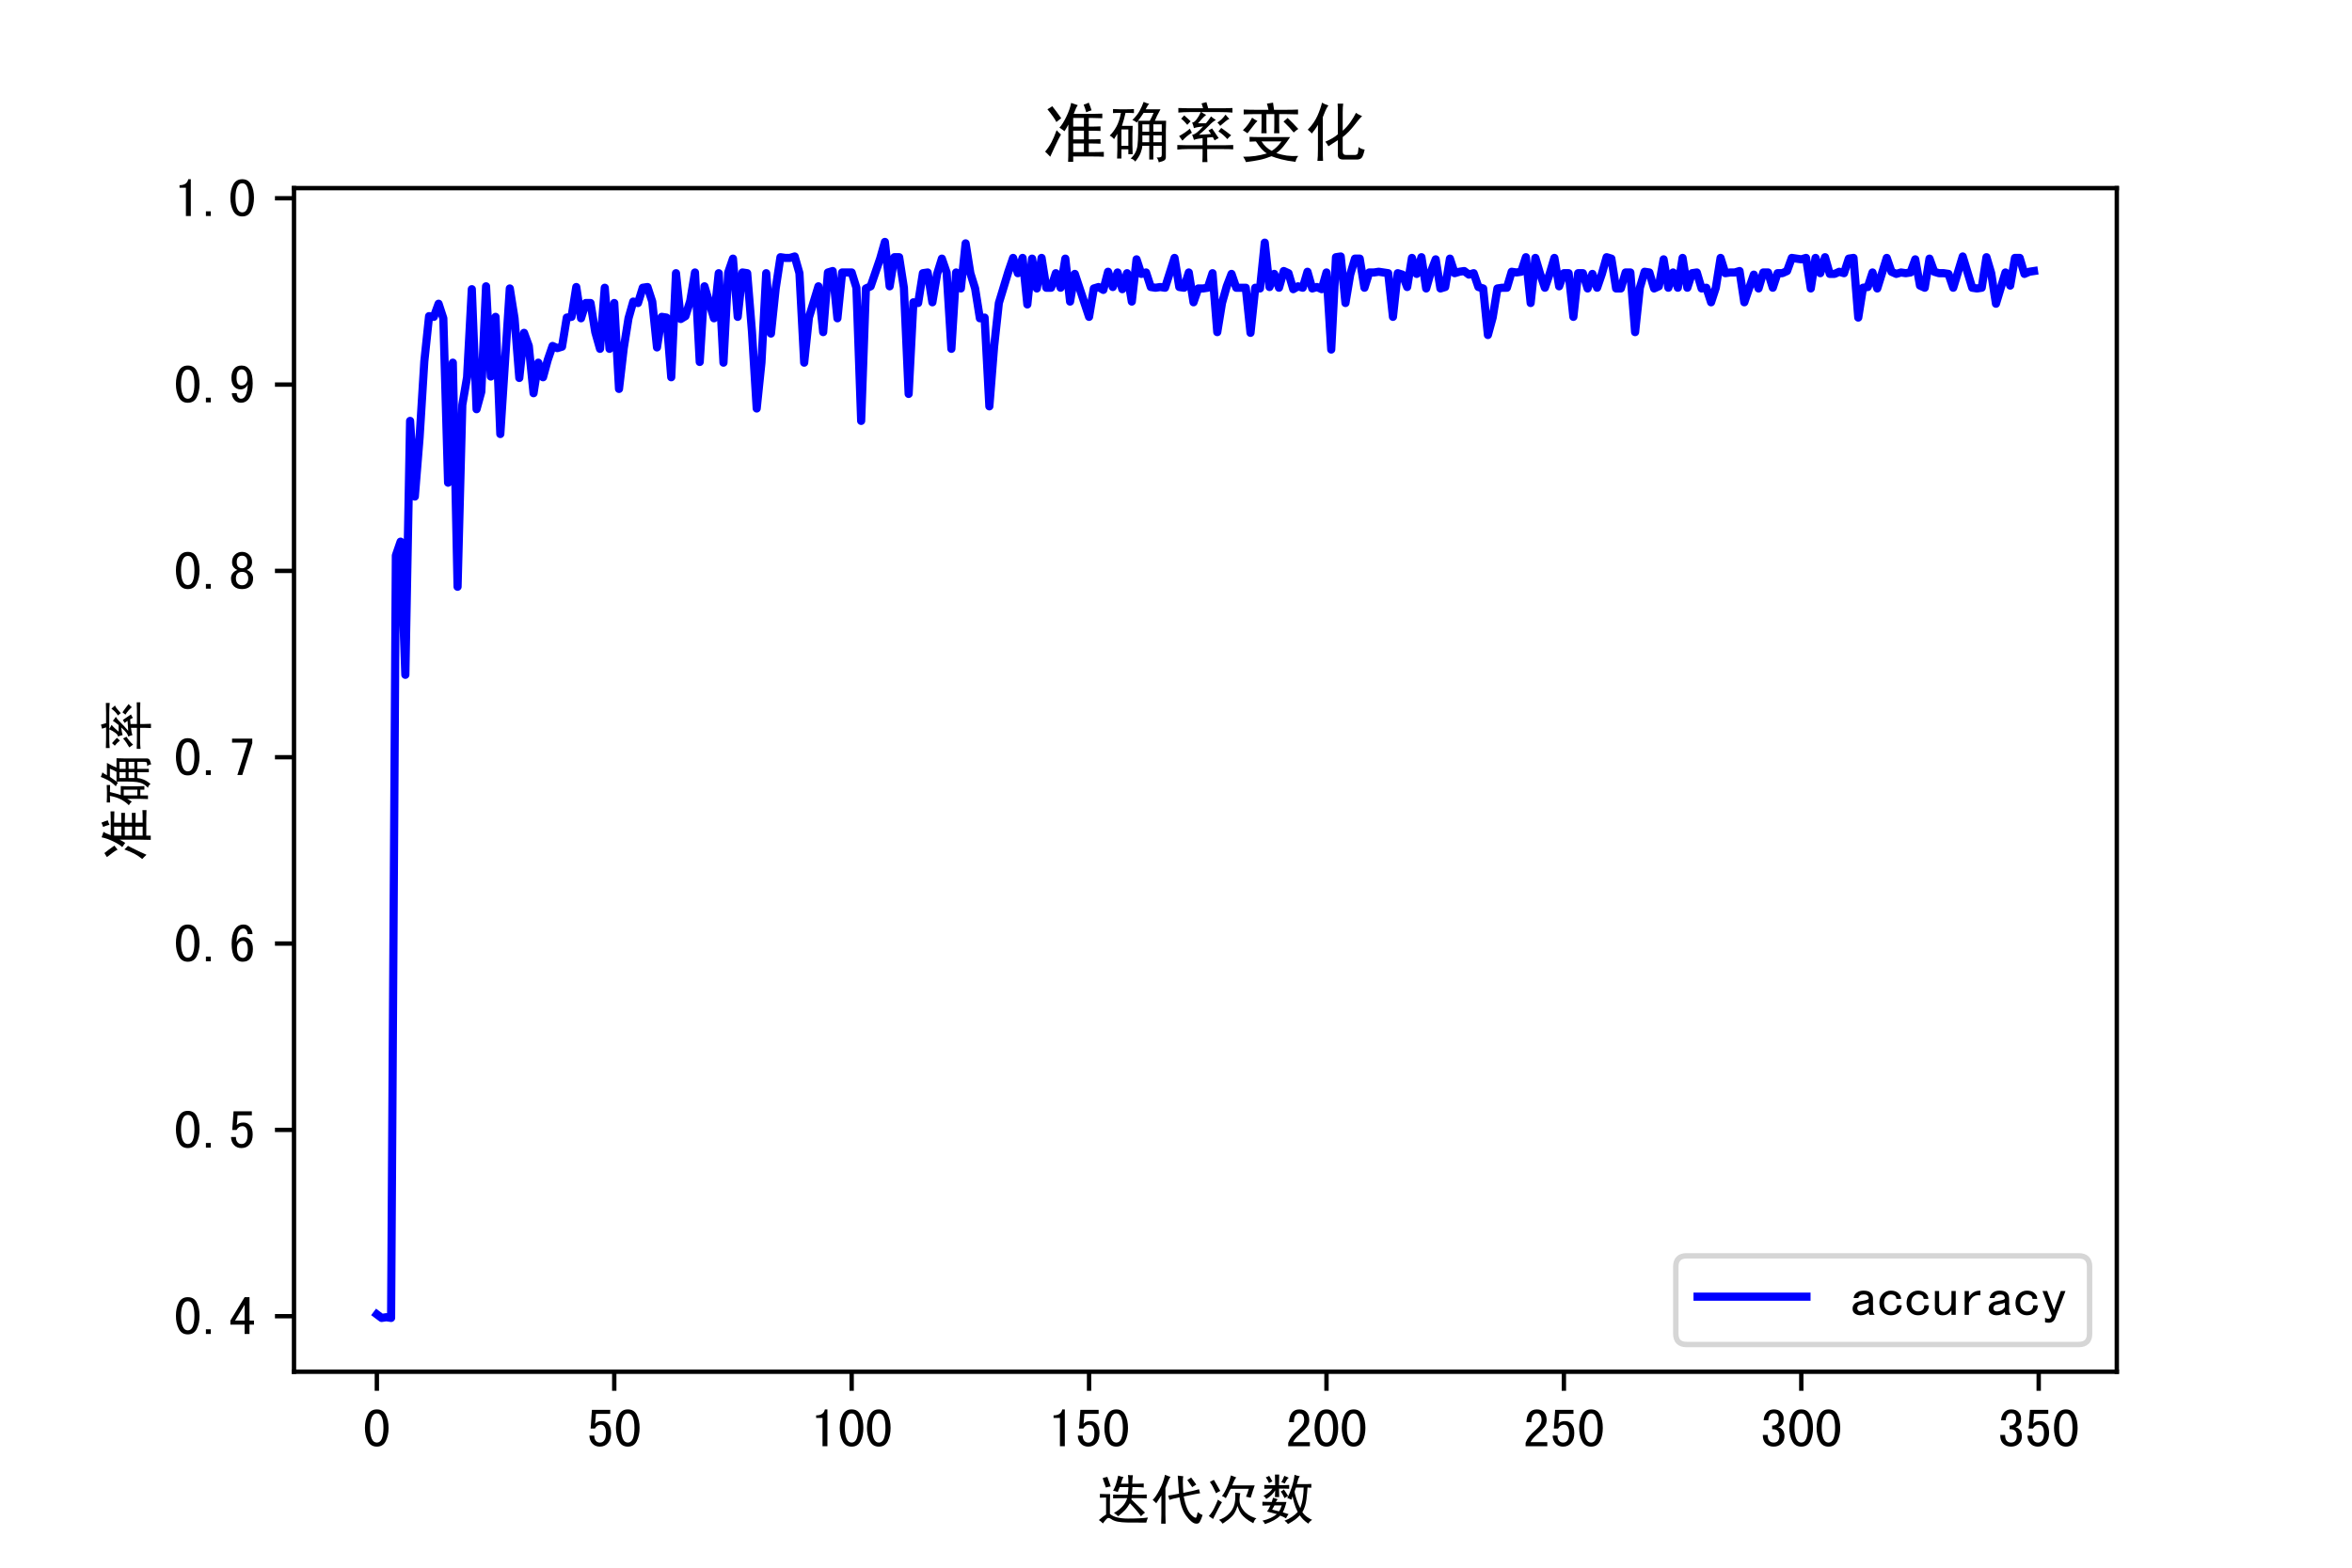 <?xml version="1.0" encoding="utf-8" standalone="no"?>
<!DOCTYPE svg PUBLIC "-//W3C//DTD SVG 1.1//EN"
  "http://www.w3.org/Graphics/SVG/1.1/DTD/svg11.dtd">
<!-- Created with matplotlib (http://matplotlib.org/) -->
<svg height="288pt" version="1.1" viewBox="0 0 432 288" width="432pt" xmlns="http://www.w3.org/2000/svg" xmlns:xlink="http://www.w3.org/1999/xlink">
 <defs>
  <style type="text/css">
*{stroke-linecap:butt;stroke-linejoin:round;}
  </style>
 </defs>
 <g id="figure_1">
  <g id="patch_1">
   <path d="M 0 288 
L 432 288 
L 432 0 
L 0 0 
z
" style="fill:#ffffff;"/>
  </g>
  <g id="axes_1">
   <g id="patch_2">
    <path d="M 54 252 
L 388.8 252 
L 388.8 34.56 
L 54 34.56 
z
" style="fill:#ffffff;"/>
   </g>
   <g id="matplotlib.axis_1">
    <g id="xtick_1">
     <g id="line2d_1">
      <defs>
       <path d="M 0 0 
L 0 3.5 
" id="m12211e50d1" style="stroke:#000000;stroke-width:0.8;"/>
      </defs>
      <g>
       <use style="stroke:#000000;stroke-width:0.8;" x="69.218" xlink:href="#m12211e50d1" y="252"/>
      </g>
     </g>
     <g id="text_1">
      <!-- 0 -->
      <defs>
       <path d="M 46.484 35.156 
Q 46.484 21.094 41.406 10.938 
Q 36.328 0.781 25 0.781 
Q 13.672 0.781 8.391 10.938 
Q 3.125 21.094 3.125 35.156 
Q 3.125 49.219 8.391 59.172 
Q 13.672 69.141 25 69.141 
Q 36.328 69.141 41.406 59.172 
Q 46.484 49.219 46.484 35.156 
z
M 37.109 35.156 
Q 37.109 47.656 34.172 54.688 
Q 31.25 61.719 25 61.719 
Q 18.75 61.719 15.625 54.688 
Q 12.5 47.656 12.5 35.156 
Q 12.5 22.656 15.625 15.422 
Q 18.75 8.203 25 8.203 
Q 31.25 8.203 34.172 15.422 
Q 37.109 22.656 37.109 35.156 
z
" id="SimHei-30"/>
      </defs>
      <g transform="translate(66.718 265.836)scale(0.1 -0.1)">
       <use xlink:href="#SimHei-30"/>
      </g>
     </g>
    </g>
    <g id="xtick_2">
     <g id="line2d_2">
      <g>
       <use style="stroke:#000000;stroke-width:0.8;" x="112.823" xlink:href="#m12211e50d1" y="252"/>
      </g>
     </g>
     <g id="text_2">
      <!-- 50 -->
      <defs>
       <path d="M 44.141 25.781 
Q 44.141 14.062 38.469 7.422 
Q 32.812 0.781 23.438 0.781 
Q 15.234 0.781 9.953 6.25 
Q 4.688 11.719 4.297 21.094 
L 13.281 21.094 
Q 13.281 15.234 16.016 11.719 
Q 18.75 8.203 23.828 8.203 
Q 28.906 8.203 31.828 12.5 
Q 34.766 16.797 34.766 25.781 
Q 34.766 33.594 32.219 37.297 
Q 29.688 41.016 25.391 41.016 
Q 21.875 41.016 19.328 39.453 
Q 16.797 37.891 14.453 33.984 
L 6.641 33.984 
L 8.984 68.359 
L 42.578 68.359 
L 42.578 60.938 
L 16.406 60.938 
L 14.844 42.969 
Q 17.188 45.312 19.922 46.484 
Q 22.656 47.656 27.344 47.656 
Q 34.766 47.656 39.453 41.984 
Q 44.141 36.328 44.141 25.781 
z
" id="SimHei-35"/>
      </defs>
      <g transform="translate(107.823 265.836)scale(0.1 -0.1)">
       <use xlink:href="#SimHei-35"/>
       <use x="50" xlink:href="#SimHei-30"/>
      </g>
     </g>
    </g>
    <g id="xtick_3">
     <g id="line2d_3">
      <g>
       <use style="stroke:#000000;stroke-width:0.8;" x="156.428" xlink:href="#m12211e50d1" y="252"/>
      </g>
     </g>
     <g id="text_3">
      <!-- 100 -->
      <defs>
       <path d="M 30.469 1.562 
L 21.484 1.562 
L 21.484 53.516 
L 9.766 53.516 
L 9.766 58.203 
Q 16.797 58.203 20.703 60.938 
Q 24.609 63.672 25.781 69.141 
L 30.469 69.141 
z
" id="SimHei-31"/>
      </defs>
      <g transform="translate(148.928 265.836)scale(0.1 -0.1)">
       <use xlink:href="#SimHei-31"/>
       <use x="50" xlink:href="#SimHei-30"/>
       <use x="100" xlink:href="#SimHei-30"/>
      </g>
     </g>
    </g>
    <g id="xtick_4">
     <g id="line2d_4">
      <g>
       <use style="stroke:#000000;stroke-width:0.8;" x="200.033" xlink:href="#m12211e50d1" y="252"/>
      </g>
     </g>
     <g id="text_4">
      <!-- 150 -->
      <g transform="translate(192.533 265.836)scale(0.1 -0.1)">
       <use xlink:href="#SimHei-31"/>
       <use x="50" xlink:href="#SimHei-35"/>
       <use x="100" xlink:href="#SimHei-30"/>
      </g>
     </g>
    </g>
    <g id="xtick_5">
     <g id="line2d_5">
      <g>
       <use style="stroke:#000000;stroke-width:0.8;" x="243.639" xlink:href="#m12211e50d1" y="252"/>
      </g>
     </g>
     <g id="text_5">
      <!-- 200 -->
      <defs>
       <path d="M 44.531 1.562 
L 4.688 1.562 
L 4.688 7.812 
Q 7.031 14.062 11.125 19.328 
Q 15.234 24.609 23.047 31.25 
Q 28.906 36.328 31.438 40.625 
Q 33.984 44.922 33.984 50 
Q 33.984 55.078 31.828 58.391 
Q 29.688 61.719 25 61.719 
Q 21.094 61.719 18.156 58.203 
Q 15.234 54.688 15.234 45.703 
L 6.25 45.703 
Q 6.641 57.031 11.516 63.078 
Q 16.406 69.141 25.391 69.141 
Q 33.984 69.141 38.672 63.859 
Q 43.359 58.594 43.359 49.609 
Q 43.359 42.188 39.062 36.719 
Q 34.766 31.25 28.516 25.781 
Q 21.484 19.531 18.75 16.406 
Q 16.016 13.281 13.672 8.984 
L 44.531 8.984 
z
" id="SimHei-32"/>
      </defs>
      <g transform="translate(236.139 265.836)scale(0.1 -0.1)">
       <use xlink:href="#SimHei-32"/>
       <use x="50" xlink:href="#SimHei-30"/>
       <use x="100" xlink:href="#SimHei-30"/>
      </g>
     </g>
    </g>
    <g id="xtick_6">
     <g id="line2d_6">
      <g>
       <use style="stroke:#000000;stroke-width:0.8;" x="287.244" xlink:href="#m12211e50d1" y="252"/>
      </g>
     </g>
     <g id="text_6">
      <!-- 250 -->
      <g transform="translate(279.744 265.836)scale(0.1 -0.1)">
       <use xlink:href="#SimHei-32"/>
       <use x="50" xlink:href="#SimHei-35"/>
       <use x="100" xlink:href="#SimHei-30"/>
      </g>
     </g>
    </g>
    <g id="xtick_7">
     <g id="line2d_7">
      <g>
       <use style="stroke:#000000;stroke-width:0.8;" x="330.849" xlink:href="#m12211e50d1" y="252"/>
      </g>
     </g>
     <g id="text_7">
      <!-- 300 -->
      <defs>
       <path d="M 44.141 20.312 
Q 44.141 11.328 38.469 6.047 
Q 32.812 0.781 24.219 0.781 
Q 15.625 0.781 9.953 6.047 
Q 4.297 11.328 4.297 22.266 
L 13.281 22.266 
Q 13.281 14.844 16.203 11.516 
Q 19.141 8.203 24.219 8.203 
Q 29.297 8.203 32.031 11.328 
Q 34.766 14.453 34.766 21.094 
Q 34.766 26.562 31.828 29.688 
Q 28.906 32.812 21.484 32.812 
L 21.484 39.453 
Q 27.734 39.453 30.656 42.578 
Q 33.594 45.703 33.594 51.953 
Q 33.594 56.641 31.438 59.375 
Q 29.297 62.109 24.609 62.109 
Q 19.922 62.109 17.375 58.781 
Q 14.844 55.469 14.453 49.219 
L 5.859 49.219 
Q 6.641 58.203 11.516 63.672 
Q 16.406 69.141 24.609 69.141 
Q 33.203 69.141 37.891 64.25 
Q 42.578 59.375 42.578 52.344 
Q 42.578 45.703 40.234 41.984 
Q 37.891 38.281 32.422 36.328 
Q 37.891 35.156 41.016 30.859 
Q 44.141 26.562 44.141 20.312 
z
" id="SimHei-33"/>
      </defs>
      <g transform="translate(323.349 265.836)scale(0.1 -0.1)">
       <use xlink:href="#SimHei-33"/>
       <use x="50" xlink:href="#SimHei-30"/>
       <use x="100" xlink:href="#SimHei-30"/>
      </g>
     </g>
    </g>
    <g id="xtick_8">
     <g id="line2d_8">
      <g>
       <use style="stroke:#000000;stroke-width:0.8;" x="374.454" xlink:href="#m12211e50d1" y="252"/>
      </g>
     </g>
     <g id="text_8">
      <!-- 350 -->
      <g transform="translate(366.954 265.836)scale(0.1 -0.1)">
       <use xlink:href="#SimHei-33"/>
       <use x="50" xlink:href="#SimHei-35"/>
       <use x="100" xlink:href="#SimHei-30"/>
      </g>
     </g>
    </g>
    <g id="text_9">
     <!-- 迭代次数 -->
     <defs>
      <path d="M 81.641 4.297 
Q 74.219 14.844 61.328 28.125 
Q 56.641 19.922 51.75 15.031 
Q 46.875 10.156 39.844 4.297 
Q 37.891 6.25 32.031 10.547 
Q 40.625 14.844 47.062 21.672 
Q 53.516 28.516 56.25 37.5 
Q 36.719 37.5 30.469 37.109 
L 30.469 44.141 
Q 37.109 43.75 57.422 43.75 
Q 58.203 49.609 58.594 57.812 
L 42.578 57.812 
Q 40.625 53.125 39.062 48.828 
Q 34.766 50.391 30.469 51.172 
Q 33.203 55.859 35.547 62.5 
Q 37.891 69.141 39.844 78.906 
Q 43.75 77.344 49.609 76.172 
Q 46.875 72.266 44.922 64.062 
L 58.594 64.062 
Q 58.594 74.219 57.812 80.078 
Q 62.5 79.297 66.797 79.688 
Q 66.016 75 65.625 64.062 
L 76.953 64.062 
Q 80.469 64.062 86.719 64.453 
L 86.719 57.031 
Q 80.469 57.812 75.781 57.812 
L 66.016 57.812 
Q 65.625 49.609 64.844 43.75 
L 80.078 43.75 
Q 85.156 43.75 92.188 44.141 
L 92.188 37.109 
Q 85.156 37.5 78.906 37.5 
L 64.453 37.5 
L 64.062 35.156 
Q 72.266 26.953 89.062 10.938 
Q 87.109 9.766 81.641 4.297 
z
M 11.328 74.219 
Q 15.234 75.781 19.922 76.562 
Q 23.828 64.844 26.172 58.984 
Q 21.875 58.594 17.188 57.031 
Q 16.016 60.547 11.328 74.219 
z
M 6.25 45.312 
Q 12.891 44.922 17.578 44.922 
L 25 44.922 
Q 24.609 37.891 24.609 30.859 
L 24.609 8.594 
Q 34.375 0 57.812 0 
Q 81.25 0 94.531 1.953 
Q 92.188 -3.516 91.406 -7.422 
Q 65.234 -7.422 55.656 -7.219 
Q 46.094 -7.031 38.859 -5.656 
Q 31.641 -4.297 26.75 -0.781 
Q 21.875 2.734 18.75 -0.391 
Q 15.625 -3.516 11.719 -8.984 
Q 8.203 -5.078 4.297 -2.734 
Q 12.891 4.688 17.578 7.422 
L 17.578 38.672 
Q 12.5 38.672 6.25 38.281 
z
" id="SimHei-8fed"/>
      <path d="M 31.641 42.188 
Q 37.891 42.969 51.562 45.703 
Q 49.609 70.703 49.219 78.906 
Q 51.562 78.516 59.375 77.734 
Q 57.812 72.656 59.375 47.266 
Q 78.125 50.781 88.281 53.906 
L 90.234 46.484 
Q 85.938 46.094 60.156 40.625 
Q 64.844 16.016 73.625 7.219 
Q 82.422 -1.562 83.781 3.312 
Q 85.156 8.203 85.938 11.719 
Q 91.797 7.422 94.922 6.641 
Q 92.188 -1.953 89.641 -6.25 
Q 87.109 -10.547 80.656 -8.984 
Q 74.219 -7.422 65.031 4.688 
Q 55.859 16.797 52.344 39.062 
Q 37.5 35.938 33.984 34.375 
z
M 66.797 70.703 
Q 69.922 72.656 73.828 75.391 
Q 75.391 73.438 78.312 69.328 
Q 81.25 65.234 83.203 62.5 
Q 79.297 60.156 75.781 57.812 
Q 71.875 63.281 66.797 70.703 
z
M 25.781 80.469 
Q 32.031 77.734 35.938 76.562 
Q 32.812 73.047 26.562 56.25 
L 26.562 7.422 
Q 26.562 -0.781 26.953 -9.375 
L 18.75 -9.375 
Q 19.141 -0.781 19.141 7.422 
L 19.141 42.578 
Q 13.281 33.203 9.766 28.125 
Q 6.641 31.25 3.125 34.375 
Q 8.203 38.672 15.422 52.141 
Q 22.656 65.625 25.781 80.469 
z
" id="SimHei-4ee3"/>
      <path d="M 8.203 67.188 
Q 11.328 69.141 15.625 71.094 
Q 17.969 67.188 21.094 61.719 
Q 24.219 56.25 27.344 50.781 
Q 23.047 48.828 19.531 46.484 
Q 17.188 51.172 14.641 56.641 
Q 12.109 62.109 8.203 67.188 
z
M 23.047 34.766 
Q 25.781 32.422 30.469 30.078 
Q 28.125 26.562 23.625 17.969 
Q 19.141 9.375 14.062 -0.781 
Q 10.547 1.953 6.25 4.688 
Q 12.109 10.938 16.203 19.328 
Q 20.312 27.734 23.047 34.766 
z
M 46.875 79.297 
Q 51.172 77.734 57.031 75.391 
Q 54.688 73.828 52.922 69.531 
Q 51.172 65.234 49.219 60.938 
L 90.625 60.938 
Q 89.453 57.812 87.5 52.141 
Q 85.547 46.484 83.203 38.281 
Q 78.906 39.453 74.609 40.234 
Q 76.172 43.75 77.344 47.266 
Q 78.516 50.781 79.688 54.688 
L 46.484 54.688 
Q 44.531 51.562 42.375 46.875 
Q 40.234 42.188 37.5 37.5 
Q 34.766 39.844 30.469 41.406 
Q 33.203 44.922 35.734 49.609 
Q 38.281 54.297 40.422 59.375 
Q 42.578 64.453 44.141 69.531 
Q 45.703 74.609 46.875 79.297 
z
M 54.688 47.656 
Q 59.375 47.266 64.062 46.484 
Q 62.891 42.578 62.688 35.156 
Q 62.5 27.734 65.812 21.484 
Q 69.141 15.234 73.828 10.938 
Q 78.516 6.641 83.984 4.094 
Q 89.453 1.562 93.75 0.391 
Q 91.406 -1.172 90.234 -3.312 
Q 89.062 -5.469 87.891 -8.594 
Q 79.297 -3.906 74.219 0.188 
Q 69.141 4.297 66.203 8.203 
Q 63.281 12.109 61.719 15.812 
Q 60.156 19.531 58.984 23.047 
Q 57.031 17.188 54.875 12.688 
Q 52.734 8.203 49.406 4.688 
Q 46.094 1.172 41.797 -2.141 
Q 37.5 -5.469 31.641 -9.375 
Q 28.906 -5.078 25 -2.344 
Q 34.766 1.172 40.625 6.438 
Q 46.484 11.719 49.609 17.188 
Q 52.734 22.656 53.703 27.922 
Q 54.688 33.203 54.875 36.906 
Q 55.078 40.625 54.688 47.656 
z
" id="SimHei-6b21"/>
      <path d="M 10.938 75.781 
Q 14.844 76.953 17.188 78.516 
Q 20.312 73.438 23.047 68.359 
Q 19.531 66.797 16.797 65.234 
Q 14.453 71.094 10.938 75.781 
z
M 44.922 78.516 
Q 49.219 76.562 53.125 75 
Q 50.781 73.438 49.219 70.703 
Q 47.656 67.969 45.703 64.453 
Q 42.578 66.016 39.453 66.797 
Q 42.578 71.875 44.922 78.516 
z
M 38.281 49.609 
Q 41.797 51.172 44.141 53.516 
Q 48.828 46.875 51.953 41.406 
Q 48.438 39.844 45.312 37.5 
Q 42.188 44.922 38.281 49.609 
z
M 8.203 61.719 
Q 14.453 61.328 28.125 61.328 
Q 28.125 72.656 27.734 80.859 
L 35.547 80.859 
Q 35.156 72.656 35.156 61.328 
Q 48.047 61.328 53.906 61.719 
L 53.906 54.688 
Q 48.047 55.078 35.156 55.078 
Q 35.156 46.094 35.547 39.453 
L 27.734 39.453 
Q 28.125 45.312 28.125 51.953 
Q 26.172 48.047 21.672 43.547 
Q 17.188 39.062 11.719 35.938 
Q 10.156 39.453 6.641 41.797 
Q 10.156 42.969 15.422 46.875 
Q 20.703 50.781 23.047 55.078 
Q 14.844 55.078 8.203 54.688 
z
M 26.953 24.219 
Q 25 20.312 22.656 16.406 
Q 27.344 15.234 35.156 13.281 
Q 37.891 16.797 40.234 24.219 
z
M 24.219 38.281 
Q 28.516 36.719 32.812 35.547 
Q 31.25 33.984 29.297 30.469 
L 44.531 30.469 
L 48.828 30.469 
Q 46.484 20.312 42.188 11.328 
Q 48.828 9.375 52.734 8.203 
Q 49.609 3.906 48.047 0.391 
Q 44.531 2.734 37.5 5.469 
Q 28.125 -3.906 9.375 -10.156 
Q 7.812 -6.25 4.688 -3.906 
Q 21.484 0 31.25 8.203 
Q 20.312 10.938 13.281 12.891 
Q 15.625 16.016 19.531 24.219 
Q 13.281 24.219 4.688 23.828 
L 4.688 30.859 
Q 12.109 30.469 21.875 30.469 
Q 23.047 33.594 24.219 38.281 
z
M 63.672 80.469 
Q 68.359 78.516 73.438 77.734 
Q 71.484 75.391 70.5 72.266 
Q 69.531 69.141 67.969 63.281 
L 85.547 63.281 
Q 89.062 63.281 94.531 63.672 
L 94.531 56.641 
Q 90.234 57.031 87.5 57.031 
Q 87.109 48.828 85.547 35.344 
Q 83.984 21.875 78.125 11.719 
Q 82.031 6.25 87.109 2.734 
Q 92.188 -0.781 96.094 -2.344 
Q 90.625 -5.859 89.062 -9.375 
Q 82.422 -4.688 79.297 -1.359 
Q 76.172 1.953 73.438 5.859 
Q 68.75 1.172 64.641 -1.953 
Q 60.547 -5.078 51.562 -10.156 
Q 49.609 -6.641 45.312 -3.906 
Q 52.734 -1.172 58.984 3.125 
Q 65.234 7.422 69.531 12.109 
Q 65.234 20.703 62.891 29.094 
Q 60.547 37.5 60.156 41.016 
Q 59.375 38.281 58.203 34.766 
Q 54.688 36.328 50.391 37.891 
Q 55.078 46.484 58.984 58.594 
Q 62.891 70.703 63.672 80.469 
z
M 66.406 57.031 
Q 64.844 53.125 64.062 50.578 
Q 63.281 48.047 66.984 36.719 
Q 70.703 25.391 74.219 19.141 
Q 77.734 28.516 79.094 38.672 
Q 80.469 48.828 80.469 57.031 
z
" id="SimHei-6570"/>
     </defs>
     <g transform="translate(201.4 278.977)scale(0.1 -0.1)">
      <use xlink:href="#SimHei-8fed"/>
      <use x="100" xlink:href="#SimHei-4ee3"/>
      <use x="200" xlink:href="#SimHei-6b21"/>
      <use x="300" xlink:href="#SimHei-6570"/>
     </g>
    </g>
   </g>
   <g id="matplotlib.axis_2">
    <g id="ytick_1">
     <g id="line2d_9">
      <defs>
       <path d="M 0 0 
L -3.5 0 
" id="ma15d8ddfc5" style="stroke:#000000;stroke-width:0.8;"/>
      </defs>
      <g>
       <use style="stroke:#000000;stroke-width:0.8;" x="54" xlink:href="#ma15d8ddfc5" y="241.801"/>
      </g>
     </g>
     <g id="text_10">
      <!-- 0.4 -->
      <defs>
       <path d="M 17.188 1.562 
L 8.203 1.562 
L 8.203 10.156 
L 17.188 10.156 
z
" id="SimHei-2e"/>
       <path d="M 46.484 18.75 
L 38.281 18.75 
L 38.281 1.562 
L 29.297 1.562 
L 29.297 18.75 
L 3.125 18.75 
L 3.125 26.172 
L 29.297 69.141 
L 38.281 69.141 
L 38.281 26.172 
L 46.484 26.172 
z
M 29.297 26.172 
L 29.297 55.078 
L 11.719 26.172 
z
" id="SimHei-34"/>
      </defs>
      <g transform="translate(32 245.219)scale(0.1 -0.1)">
       <use xlink:href="#SimHei-30"/>
       <use x="50" xlink:href="#SimHei-2e"/>
       <use x="100" xlink:href="#SimHei-34"/>
      </g>
     </g>
    </g>
    <g id="ytick_2">
     <g id="line2d_10">
      <g>
       <use style="stroke:#000000;stroke-width:0.8;" x="54" xlink:href="#ma15d8ddfc5" y="207.571"/>
      </g>
     </g>
     <g id="text_11">
      <!-- 0.5 -->
      <g transform="translate(32 210.989)scale(0.1 -0.1)">
       <use xlink:href="#SimHei-30"/>
       <use x="50" xlink:href="#SimHei-2e"/>
       <use x="100" xlink:href="#SimHei-35"/>
      </g>
     </g>
    </g>
    <g id="ytick_3">
     <g id="line2d_11">
      <g>
       <use style="stroke:#000000;stroke-width:0.8;" x="54" xlink:href="#ma15d8ddfc5" y="173.341"/>
      </g>
     </g>
     <g id="text_12">
      <!-- 0.6 -->
      <defs>
       <path d="M 44.531 24.219 
Q 44.531 13.281 39.844 7.031 
Q 35.156 0.781 25.781 0.781 
Q 16.406 0.781 10.938 8.594 
Q 5.469 16.406 5.469 33.984 
Q 5.469 50 11.125 59.562 
Q 16.797 69.141 27.344 69.141 
Q 34.766 69.141 39.25 63.672 
Q 43.75 58.203 43.75 51.562 
L 34.766 51.562 
Q 34.766 55.469 32.609 58.594 
Q 30.469 61.719 26.953 61.719 
Q 21.094 61.719 17.969 55.656 
Q 14.844 49.609 14.453 37.109 
Q 17.188 42.188 20.312 44.141 
Q 23.438 46.094 27.734 46.094 
Q 35.156 46.094 39.844 40.234 
Q 44.531 34.375 44.531 24.219 
z
M 35.156 24.219 
Q 35.156 31.25 32.812 35.156 
Q 30.469 39.062 26.172 39.062 
Q 21.094 39.062 18.156 35.156 
Q 15.234 31.25 15.234 25.781 
Q 15.234 17.188 18.156 12.5 
Q 21.094 7.812 26.172 7.812 
Q 29.688 7.812 32.422 11.328 
Q 35.156 14.844 35.156 24.219 
z
" id="SimHei-36"/>
      </defs>
      <g transform="translate(32 176.759)scale(0.1 -0.1)">
       <use xlink:href="#SimHei-30"/>
       <use x="50" xlink:href="#SimHei-2e"/>
       <use x="100" xlink:href="#SimHei-36"/>
      </g>
     </g>
    </g>
    <g id="ytick_4">
     <g id="line2d_12">
      <g>
       <use style="stroke:#000000;stroke-width:0.8;" x="54" xlink:href="#ma15d8ddfc5" y="139.111"/>
      </g>
     </g>
     <g id="text_13">
      <!-- 0.7 -->
      <defs>
       <path d="M 43.359 60.156 
L 25 1.562 
L 16.016 1.562 
L 34.766 60.938 
L 6.25 60.938 
L 6.25 68.359 
L 43.359 68.359 
z
" id="SimHei-37"/>
      </defs>
      <g transform="translate(32 142.529)scale(0.1 -0.1)">
       <use xlink:href="#SimHei-30"/>
       <use x="50" xlink:href="#SimHei-2e"/>
       <use x="100" xlink:href="#SimHei-37"/>
      </g>
     </g>
    </g>
    <g id="ytick_5">
     <g id="line2d_13">
      <g>
       <use style="stroke:#000000;stroke-width:0.8;" x="54" xlink:href="#ma15d8ddfc5" y="104.881"/>
      </g>
     </g>
     <g id="text_14">
      <!-- 0.8 -->
      <defs>
       <path d="M 44.922 20.703 
Q 44.922 10.938 39.453 5.859 
Q 33.984 0.781 24.609 0.781 
Q 15.234 0.781 9.766 5.859 
Q 4.297 10.938 4.297 20.703 
Q 4.297 25.781 7.422 29.875 
Q 10.547 33.984 16.016 35.938 
Q 11.328 37.891 8.781 41.406 
Q 6.25 44.922 6.25 50.391 
Q 6.25 58.984 11.719 64.062 
Q 17.188 69.141 24.609 69.141 
Q 32.031 69.141 37.5 64.062 
Q 42.969 58.984 42.969 50.391 
Q 42.969 44.922 40.422 41.406 
Q 37.891 37.891 33.203 35.938 
Q 38.672 33.984 41.797 29.875 
Q 44.922 25.781 44.922 20.703 
z
M 34.375 50.391 
Q 34.375 56.641 31.641 59.375 
Q 28.906 62.109 24.609 62.109 
Q 20.312 62.109 17.578 59.375 
Q 14.844 56.641 14.844 50.391 
Q 14.844 44.141 17.766 41.594 
Q 20.703 39.062 24.609 39.062 
Q 28.516 39.062 31.438 41.594 
Q 34.375 44.141 34.375 50.391 
z
M 35.938 20.703 
Q 35.938 26.172 33 29.297 
Q 30.078 32.422 24.609 32.422 
Q 19.141 32.422 16.203 29.297 
Q 13.281 26.172 13.281 20.703 
Q 13.281 14.453 16.406 11.125 
Q 19.531 7.812 24.609 7.812 
Q 29.688 7.812 32.812 11.125 
Q 35.938 14.453 35.938 20.703 
z
" id="SimHei-38"/>
      </defs>
      <g transform="translate(32 108.299)scale(0.1 -0.1)">
       <use xlink:href="#SimHei-30"/>
       <use x="50" xlink:href="#SimHei-2e"/>
       <use x="100" xlink:href="#SimHei-38"/>
      </g>
     </g>
    </g>
    <g id="ytick_6">
     <g id="line2d_14">
      <g>
       <use style="stroke:#000000;stroke-width:0.8;" x="54" xlink:href="#ma15d8ddfc5" y="70.651"/>
      </g>
     </g>
     <g id="text_15">
      <!-- 0.9 -->
      <defs>
       <path d="M 44.141 35.938 
Q 44.141 19.922 38.469 10.344 
Q 32.812 0.781 22.266 0.781 
Q 14.844 0.781 10.344 6.25 
Q 5.859 11.719 5.859 18.359 
L 14.844 18.359 
Q 14.844 14.453 16.984 11.328 
Q 19.141 8.203 22.656 8.203 
Q 28.516 8.203 31.438 14.844 
Q 34.375 21.484 35.156 34.375 
Q 33.203 30.078 29.688 27.734 
Q 26.172 25.391 21.875 25.391 
Q 14.453 25.391 9.766 30.859 
Q 5.078 36.328 5.078 46.484 
Q 5.078 56.641 9.766 62.891 
Q 14.453 69.141 23.828 69.141 
Q 33.203 69.141 38.672 61.328 
Q 44.141 53.516 44.141 35.938 
z
M 34.375 44.922 
Q 34.375 53.516 31.438 57.812 
Q 28.516 62.109 23.438 62.109 
Q 19.922 62.109 17.188 58.781 
Q 14.453 55.469 14.453 46.484 
Q 14.453 39.844 16.594 36.125 
Q 18.75 32.422 23.438 32.422 
Q 28.516 32.422 31.438 35.938 
Q 34.375 39.453 34.375 44.922 
z
" id="SimHei-39"/>
      </defs>
      <g transform="translate(32 74.069)scale(0.1 -0.1)">
       <use xlink:href="#SimHei-30"/>
       <use x="50" xlink:href="#SimHei-2e"/>
       <use x="100" xlink:href="#SimHei-39"/>
      </g>
     </g>
    </g>
    <g id="ytick_7">
     <g id="line2d_15">
      <g>
       <use style="stroke:#000000;stroke-width:0.8;" x="54" xlink:href="#ma15d8ddfc5" y="36.421"/>
      </g>
     </g>
     <g id="text_16">
      <!-- 1.0 -->
      <g transform="translate(32 39.839)scale(0.1 -0.1)">
       <use xlink:href="#SimHei-31"/>
       <use x="50" xlink:href="#SimHei-2e"/>
       <use x="100" xlink:href="#SimHei-30"/>
      </g>
     </g>
    </g>
    <g id="text_17">
     <!-- 准确率 -->
     <defs>
      <path d="M 8.203 70.703 
Q 11.719 72.656 15.625 75.391 
Q 17.578 73.047 21.672 67.578 
Q 25.781 62.109 29.297 57.031 
Q 24.609 53.516 21.875 51.172 
Q 18.75 57.812 8.203 70.703 
z
M 22.266 38.672 
Q 25.391 35.156 28.906 32.031 
Q 24.609 24.219 19.922 14.25 
Q 15.234 4.297 12.5 -1.953 
Q 8.203 2.734 4.688 5.859 
Q 10.547 12.891 14.453 20.312 
Q 18.359 27.734 22.266 38.672 
z
M 34.375 37.109 
Q 30.859 39.844 26.562 42.578 
Q 31.25 47.266 36.906 58.781 
Q 42.578 70.312 44.531 80.469 
Q 49.609 78.516 54.688 76.953 
Q 52.344 74.219 48.438 63.672 
L 76.172 63.672 
Q 84.766 63.672 92.188 64.062 
L 92.188 57.031 
Q 84.375 57.422 76.172 57.422 
L 71.484 57.422 
L 71.484 44.141 
Q 82.422 44.141 89.453 44.531 
L 89.453 37.5 
Q 82.422 37.891 71.484 37.891 
L 71.484 24.609 
Q 82.812 24.609 89.453 25 
L 89.453 17.969 
Q 82.812 18.359 71.484 18.359 
L 71.484 5.078 
Q 87.5 5.078 94.531 5.469 
L 94.531 -1.953 
Q 87.5 -1.562 78.516 -1.562 
L 47.656 -1.562 
L 47.656 -9.766 
L 39.844 -9.766 
Q 40.234 -2.734 40.234 10.156 
L 40.234 47.266 
Q 37.891 42.578 34.375 37.109 
z
M 63.672 77.734 
Q 67.578 78.906 71.484 80.859 
Q 74.219 74.219 75.781 69.141 
Q 71.484 67.969 67.578 66.016 
Q 66.406 71.094 63.672 77.734 
z
M 47.656 57.422 
L 47.656 44.141 
L 64.062 44.141 
L 64.062 57.422 
z
M 47.656 37.891 
L 47.656 24.609 
L 64.062 24.609 
L 64.062 37.891 
z
M 47.656 18.359 
L 47.656 5.078 
L 64.062 5.078 
L 64.062 18.359 
z
" id="SimHei-51c6"/>
      <path d="M 21.484 39.844 
L 21.484 14.844 
L 32.031 14.844 
L 32.031 39.844 
z
M 10.156 25 
Q 7.812 28.125 3.516 30.469 
Q 8.984 35.547 13.672 43.938 
Q 18.359 52.344 20.703 65.234 
Q 13.281 65.234 8.594 64.844 
L 8.594 71.094 
Q 14.062 70.703 19.141 70.703 
L 29.297 70.703 
Q 35.938 70.703 40.625 71.094 
L 40.625 64.844 
Q 35.938 65.234 27.734 65.234 
Q 25.391 54.688 22.266 45.312 
L 38.672 45.312 
Q 38.281 38.672 38.281 32.812 
L 38.281 16.406 
Q 38.281 10.156 38.672 1.953 
L 32.031 1.953 
L 32.031 9.375 
L 21.484 9.375 
L 21.484 -4.688 
L 14.844 -4.688 
Q 15.234 3.516 15.234 9.375 
L 15.234 33.203 
Q 12.891 29.297 10.156 25 
z
M 70.312 30.859 
L 70.312 20.312 
L 83.203 20.312 
L 83.203 30.859 
z
M 78.516 -10.547 
Q 78.125 -6.641 75.391 -3.125 
Q 80.078 -3.125 81.641 -2.531 
Q 83.203 -1.953 83.203 1.953 
L 83.203 14.844 
L 70.312 14.844 
L 70.312 -6.25 
L 64.062 -6.25 
L 64.062 14.844 
L 53.516 14.844 
Q 53.125 9.766 50.781 3.703 
Q 48.438 -2.344 42.578 -9.375 
Q 39.844 -5.469 35.547 -4.688 
Q 40.234 -0.391 42.766 4.484 
Q 45.312 9.375 46.094 15.625 
Q 46.875 21.875 47.062 33.781 
Q 47.266 45.703 46.875 53.125 
L 64.844 53.125 
Q 68.359 59.375 70.703 65.234 
L 55.469 65.234 
Q 52.344 60.156 44.922 50.391 
Q 41.797 53.125 38.281 54.297 
Q 45.703 61.719 49.219 68.156 
Q 52.734 74.609 55.469 82.031 
Q 59.766 80.078 64.062 78.906 
Q 62.109 77.734 58.594 70.703 
L 81.25 70.703 
Q 74.609 58.594 72.656 53.125 
L 89.844 53.125 
Q 89.453 46.094 89.453 37.891 
L 89.453 -0.781 
Q 89.844 -5.469 87.5 -7.219 
Q 85.156 -8.984 78.516 -10.547 
z
M 53.516 47.656 
L 53.516 36.328 
L 64.062 36.328 
L 64.062 47.656 
z
M 53.516 30.859 
L 53.516 20.312 
L 64.062 20.312 
L 64.062 30.859 
z
M 70.312 47.656 
L 70.312 36.328 
L 83.203 36.328 
L 83.203 47.656 
z
" id="SimHei-786e"/>
      <path d="M 44.141 79.688 
Q 47.266 80.469 51.562 81.641 
Q 52.734 77.734 54.297 72.266 
L 73.047 72.266 
Q 83.203 72.266 91.406 72.656 
L 91.406 65.625 
Q 83.203 66.406 72.656 66.406 
L 43.75 66.406 
Q 46.484 64.453 51.172 62.109 
Q 47.656 59.375 44.719 56.047 
Q 41.797 52.734 38.672 49.219 
L 50.781 49.219 
Q 55.078 54.297 58.594 59.766 
Q 61.719 57.031 66.016 54.297 
Q 60.938 51.562 55.469 45.703 
Q 50 39.844 40.234 31.641 
L 58.594 32.812 
Q 56.641 35.547 54.688 38.281 
Q 57.031 39.453 60.156 41.406 
Q 63.281 37.109 70.312 26.562 
Q 67.578 25.391 64.062 23.047 
Q 62.891 25 61.328 28.125 
Q 57.031 27.734 52.734 27.344 
L 52.734 15.625 
L 78.516 15.625 
Q 86.328 15.625 92.578 16.016 
L 92.578 9.375 
Q 86.719 9.766 78.125 9.766 
L 52.734 9.766 
L 52.734 2.344 
Q 52.734 -4.688 53.125 -10.156 
L 45.312 -10.156 
Q 45.703 -4.688 45.703 2.344 
L 45.703 9.766 
L 21.875 9.766 
Q 14.453 9.766 7.031 8.984 
L 7.031 16.016 
Q 14.453 15.625 22.266 15.625 
L 45.703 15.625 
L 45.703 26.562 
Q 42.188 26.172 38.859 25.578 
Q 35.547 25 32.422 23.828 
Q 31.25 28.125 29.688 31.641 
Q 32.812 32.031 36.516 34.766 
Q 40.234 37.5 46.484 44.531 
Q 36.328 43.359 32.422 41.797 
Q 31.641 45.703 29.688 50.391 
Q 32.812 50.391 36.516 55.266 
Q 40.234 60.156 42.969 66.406 
L 25 66.406 
Q 16.406 66.406 8.594 65.625 
L 8.594 72.656 
Q 16.406 72.266 25 72.266 
L 46.484 72.266 
Q 45.312 76.562 44.141 79.688 
z
M 12.891 56.25 
Q 15.234 58.594 17.578 61.328 
Q 22.656 57.031 27.344 52.344 
Q 24.609 49.219 22.266 46.875 
Q 17.969 52.344 12.891 56.25 
z
M 9.766 29.688 
Q 14.062 32.031 18.359 34.953 
Q 22.656 37.891 26.172 41.016 
Q 27.734 37.891 29.297 34.766 
Q 25.391 32.422 21.672 29.297 
Q 17.969 26.172 14.844 22.656 
Q 12.5 26.172 9.766 29.688 
z
M 80.859 62.5 
Q 83.984 58.594 86.719 55.859 
Q 83.984 55.078 80.469 51.953 
Q 76.953 48.828 72.656 45.312 
Q 70.703 48.047 68.359 50.391 
Q 71.875 52.734 74.609 55.266 
Q 77.344 57.812 80.859 62.5 
z
M 69.922 36.719 
Q 72.266 39.453 74.219 42.188 
Q 78.125 39.453 81.25 37.109 
Q 84.375 34.766 89.453 30.859 
Q 86.328 28.516 83.594 25 
Q 80.859 28.125 77.344 31.25 
Q 73.828 34.375 69.922 36.719 
z
" id="SimHei-7387"/>
     </defs>
     <g transform="translate(26.711 158.28)rotate(-90)scale(0.1 -0.1)">
      <use xlink:href="#SimHei-51c6"/>
      <use x="100" xlink:href="#SimHei-786e"/>
      <use x="200" xlink:href="#SimHei-7387"/>
     </g>
    </g>
   </g>
   <g id="line2d_16">
    <path clip-path="url(#pbf07b352ff)" d="M 69.218 241.459 
L 70.09 242.116 
L 70.962 241.985 
L 71.834 242.116 
L 72.707 102.049 
L 73.579 99.506 
L 74.451 123.969 
L 75.323 77.323 
L 76.195 91.22 
L 77.067 80.392 
L 77.939 66.363 
L 78.811 58.078 
L 79.683 58.209 
L 80.556 55.798 
L 81.428 58.472 
L 82.3 88.678 
L 83.172 66.626 
L 84.044 107.792 
L 84.916 74.386 
L 85.788 69.301 
L 86.66 53.124 
L 87.532 75.175 
L 88.404 71.975 
L 89.277 52.598 
L 90.149 69.169 
L 91.021 58.209 
L 91.893 79.735 
L 93.637 52.992 
L 94.509 58.472 
L 95.381 69.432 
L 96.253 61.147 
L 97.125 63.558 
L 97.998 72.238 
L 98.87 66.626 
L 99.742 69.301 
L 100.614 66.1 
L 101.486 63.558 
L 102.358 63.952 
L 103.23 63.689 
L 104.102 58.341 
L 104.974 58.209 
L 105.846 52.729 
L 106.719 58.472 
L 107.591 55.667 
L 108.463 55.667 
L 109.335 61.015 
L 110.207 64.084 
L 111.079 52.861 
L 111.951 64.084 
L 112.823 55.667 
L 113.695 71.449 
L 114.567 63.952 
L 115.44 58.472 
L 116.312 55.404 
L 117.184 55.667 
L 118.056 52.861 
L 118.928 52.729 
L 119.8 55.404 
L 120.672 63.821 
L 121.544 58.209 
L 122.416 58.341 
L 123.289 69.301 
L 124.161 50.187 
L 125.033 58.604 
L 125.905 58.078 
L 126.777 55.272 
L 127.649 50.055 
L 128.521 66.495 
L 129.393 52.598 
L 131.137 58.472 
L 132.01 50.187 
L 132.882 66.626 
L 133.754 50.055 
L 134.626 47.512 
L 135.498 58.209 
L 136.37 50.055 
L 137.242 50.187 
L 138.114 60.883 
L 138.986 75.044 
L 139.858 66.626 
L 140.731 50.187 
L 141.603 61.278 
L 142.475 52.992 
L 143.347 47.249 
L 144.219 47.381 
L 145.091 47.381 
L 145.963 47.118 
L 146.835 50.187 
L 147.707 66.626 
L 148.579 58.341 
L 150.324 52.598 
L 151.196 61.015 
L 152.068 50.055 
L 152.94 49.792 
L 153.812 58.472 
L 154.684 50.055 
L 156.428 50.055 
L 157.3 52.861 
L 158.173 77.323 
L 159.045 52.992 
L 159.917 52.598 
L 161.661 47.512 
L 162.533 44.444 
L 163.405 52.598 
L 164.277 47.249 
L 165.149 47.249 
L 166.022 52.861 
L 166.894 72.369 
L 167.766 55.535 
L 168.638 55.667 
L 169.51 50.187 
L 170.382 50.055 
L 171.254 55.535 
L 172.126 50.318 
L 172.998 47.512 
L 173.87 50.055 
L 174.743 64.084 
L 175.615 50.055 
L 176.487 52.992 
L 177.359 44.707 
L 178.231 50.187 
L 179.103 52.992 
L 179.975 58.472 
L 180.847 58.341 
L 181.719 74.649 
L 182.591 63.689 
L 183.464 55.667 
L 185.208 49.924 
L 186.08 47.381 
L 186.952 50.187 
L 187.824 47.381 
L 188.696 55.93 
L 189.568 47.512 
L 190.44 52.992 
L 191.312 47.381 
L 192.185 52.861 
L 193.057 52.861 
L 193.929 50.187 
L 194.801 52.861 
L 195.673 47.512 
L 196.545 55.404 
L 197.417 50.318 
L 200.033 58.209 
L 200.906 52.992 
L 201.778 52.729 
L 202.65 53.255 
L 203.522 49.924 
L 204.394 52.729 
L 205.266 50.055 
L 206.138 53.124 
L 207.01 50.187 
L 207.882 55.404 
L 208.755 47.644 
L 209.627 50.318 
L 210.499 50.055 
L 211.371 52.729 
L 212.243 52.861 
L 213.115 52.729 
L 213.987 52.861 
L 215.731 47.381 
L 216.603 52.729 
L 217.476 52.861 
L 218.348 50.055 
L 219.22 55.535 
L 220.092 52.992 
L 220.964 52.992 
L 221.836 52.861 
L 222.708 50.187 
L 223.58 61.015 
L 224.452 55.667 
L 225.324 52.598 
L 226.197 50.318 
L 227.069 52.861 
L 228.813 52.861 
L 229.685 61.147 
L 230.557 52.861 
L 231.429 52.992 
L 232.301 44.575 
L 233.173 52.729 
L 234.045 50.318 
L 234.918 52.861 
L 235.79 49.792 
L 236.662 50.187 
L 237.534 53.124 
L 238.406 52.598 
L 239.278 52.861 
L 240.15 49.924 
L 241.022 52.992 
L 241.894 52.729 
L 242.767 53.124 
L 243.639 50.055 
L 244.511 64.215 
L 245.383 47.249 
L 246.255 47.118 
L 247.127 55.667 
L 247.999 50.45 
L 248.871 47.512 
L 249.743 47.512 
L 250.615 52.861 
L 251.488 50.055 
L 252.36 50.055 
L 253.232 49.924 
L 254.976 50.187 
L 255.848 58.209 
L 256.72 50.187 
L 257.592 50.45 
L 258.464 52.729 
L 259.336 47.381 
L 260.209 50.318 
L 261.081 47.249 
L 261.953 52.992 
L 262.825 49.924 
L 263.697 47.644 
L 264.569 52.992 
L 265.441 52.729 
L 266.313 47.512 
L 267.185 50.187 
L 268.057 49.924 
L 268.93 49.792 
L 269.802 50.45 
L 270.674 50.187 
L 271.546 52.729 
L 272.418 52.992 
L 273.29 61.541 
L 274.162 58.341 
L 275.034 52.992 
L 275.906 52.861 
L 276.778 52.861 
L 277.651 49.924 
L 278.523 50.055 
L 279.395 49.924 
L 280.267 47.249 
L 281.139 55.667 
L 282.011 47.381 
L 282.883 50.318 
L 283.755 52.861 
L 284.627 50.318 
L 285.5 47.381 
L 286.372 52.598 
L 287.244 50.187 
L 288.116 50.187 
L 288.988 58.209 
L 289.86 50.187 
L 290.732 50.187 
L 291.604 52.992 
L 292.476 50.318 
L 293.348 52.861 
L 294.221 50.318 
L 295.093 47.249 
L 295.965 47.512 
L 296.837 52.992 
L 297.709 52.992 
L 298.581 50.055 
L 299.453 50.055 
L 300.325 61.015 
L 301.197 52.861 
L 302.069 49.924 
L 302.942 50.055 
L 303.814 52.992 
L 304.686 52.598 
L 305.558 47.644 
L 306.43 52.861 
L 307.302 50.055 
L 308.174 52.861 
L 309.046 47.381 
L 309.918 52.861 
L 310.79 50.187 
L 311.663 50.055 
L 312.535 52.992 
L 313.407 52.861 
L 314.279 55.535 
L 315.151 52.861 
L 316.023 47.381 
L 316.895 50.187 
L 317.767 50.055 
L 318.639 50.055 
L 319.511 49.792 
L 320.384 55.535 
L 322.128 50.45 
L 323 52.992 
L 323.872 50.055 
L 324.744 50.055 
L 325.616 52.861 
L 326.488 50.187 
L 327.36 50.187 
L 328.233 49.792 
L 329.105 47.381 
L 330.849 47.644 
L 331.721 47.381 
L 332.593 52.992 
L 333.465 47.381 
L 334.337 50.187 
L 335.209 47.249 
L 336.081 50.318 
L 336.954 50.318 
L 337.826 49.924 
L 338.698 50.187 
L 339.57 47.512 
L 340.442 47.381 
L 341.314 58.341 
L 342.186 52.861 
L 343.058 52.729 
L 343.93 50.055 
L 344.802 52.992 
L 346.547 47.381 
L 347.419 49.924 
L 348.291 50.318 
L 349.163 50.055 
L 350.035 50.187 
L 350.907 50.055 
L 351.779 47.644 
L 352.651 52.466 
L 353.523 52.861 
L 354.396 47.512 
L 355.268 49.924 
L 356.14 50.187 
L 357.012 50.187 
L 357.884 50.318 
L 358.756 52.861 
L 360.5 47.118 
L 362.244 52.861 
L 363.117 52.992 
L 363.989 52.861 
L 364.861 47.249 
L 365.733 50.187 
L 366.605 55.798 
L 368.349 50.055 
L 369.221 52.466 
L 370.093 47.381 
L 370.966 47.381 
L 371.838 50.318 
L 372.71 49.924 
L 373.582 49.792 
L 373.582 49.792 
" style="fill:none;stroke:#0000ff;stroke-linecap:square;stroke-width:1.5;"/>
   </g>
   <g id="patch_3">
    <path d="M 54 252 
L 54 34.56 
" style="fill:none;stroke:#000000;stroke-linecap:square;stroke-linejoin:miter;stroke-width:0.8;"/>
   </g>
   <g id="patch_4">
    <path d="M 388.8 252 
L 388.8 34.56 
" style="fill:none;stroke:#000000;stroke-linecap:square;stroke-linejoin:miter;stroke-width:0.8;"/>
   </g>
   <g id="patch_5">
    <path d="M 54 252 
L 388.8 252 
" style="fill:none;stroke:#000000;stroke-linecap:square;stroke-linejoin:miter;stroke-width:0.8;"/>
   </g>
   <g id="patch_6">
    <path d="M 54 34.56 
L 388.8 34.56 
" style="fill:none;stroke:#000000;stroke-linecap:square;stroke-linejoin:miter;stroke-width:0.8;"/>
   </g>
   <g id="text_18">
    <!-- 准确率变化 -->
    <defs>
     <path d="M 44.141 79.297 
Q 48.828 80.078 53.516 80.859 
Q 54.688 73.047 55.078 69.922 
L 72.266 69.922 
Q 83.203 69.922 91.797 70.312 
L 91.797 62.891 
Q 82.812 63.281 72.266 63.281 
L 62.891 63.281 
L 62.891 46.484 
Q 62.891 38.672 63.281 33.984 
L 55.078 33.984 
Q 55.469 38.672 55.469 46.484 
L 55.469 63.281 
L 43.359 63.281 
L 43.359 46.484 
Q 43.359 39.062 43.75 33.984 
L 35.547 33.984 
Q 35.938 39.062 35.938 46.484 
L 35.938 63.281 
L 27.734 63.281 
Q 16.797 63.281 8.594 62.891 
L 8.594 70.312 
Q 16.406 69.922 27.734 69.922 
L 46.484 69.922 
Q 45.703 74.609 44.141 79.297 
z
M 21.484 57.812 
Q 25 55.078 29.688 52.734 
Q 27.344 50.781 23.234 45.312 
Q 19.141 39.844 14.453 33.984 
Q 10.547 36.719 7.422 38.672 
Q 16.016 46.875 21.484 57.812 
z
M 69.531 51.953 
Q 73.047 54.688 75.781 57.422 
Q 83.594 50 92.188 40.625 
Q 88.672 38.281 85.156 35.156 
Q 78.906 42.969 69.531 51.953 
z
M 17.578 28.516 
Q 24.609 28.125 33.984 28.125 
L 79.688 28.125 
Q 74.609 20.312 69.531 14.062 
Q 64.453 7.812 58.594 3.516 
Q 67.578 0.781 74.406 -0.188 
Q 81.25 -1.172 92.188 -0.781 
Q 89.062 -4.297 87.891 -9.766 
Q 75 -8.203 66.016 -5.859 
Q 57.031 -3.516 51.172 -1.172 
Q 41.406 -5.078 32.812 -6.828 
Q 24.219 -8.594 12.109 -10.156 
Q 10.547 -5.859 7.812 -1.953 
Q 17.969 -1.953 26.359 -0.781 
Q 34.766 0.391 44.141 3.125 
Q 36.328 7.422 27.344 21.484 
L 35.938 21.484 
Q 42.188 11.719 51.562 7.031 
Q 59.375 11.719 66.406 21.484 
L 33.594 21.484 
Q 23.828 21.484 17.578 21.094 
z
" id="SimHei-53d8"/>
     <path d="M 52.344 79.297 
L 60.938 79.297 
Q 60.156 74.219 60.156 66.406 
L 60.156 37.891 
Q 66.797 43.75 71.875 50.969 
Q 76.953 58.203 80.469 65.234 
Q 83.594 62.891 89.844 60.156 
Q 87.109 57.812 83.984 53.906 
Q 80.859 50 77.344 45.5 
Q 73.828 41.016 69.531 36.516 
Q 65.234 32.031 60.156 28.125 
L 60.156 6.25 
Q 60.156 0.781 65.234 0.781 
L 79.297 0.781 
Q 82.812 1.172 83.391 4.094 
Q 83.984 7.031 84.375 12.891 
Q 88.281 9.766 93.75 8.984 
Q 91.406 -1.562 88.859 -3.906 
Q 86.328 -6.25 81.641 -6.25 
L 60.938 -6.25 
Q 52.734 -6.25 52.734 0.781 
L 52.734 23.438 
Q 49.219 21.094 46.094 19.141 
Q 42.969 17.188 38.281 14.062 
Q 35.938 18.359 33.594 21.094 
Q 38.281 23.047 43.547 25.969 
Q 48.828 28.906 52.734 32.422 
L 52.734 67.578 
Q 52.734 74.609 52.344 79.297 
z
M 28.516 80.859 
Q 32.031 78.516 38.281 76.562 
Q 35.156 72.266 33.594 68.156 
Q 32.031 64.062 29.688 58.594 
L 29.688 10.156 
Q 29.688 -1.953 30.078 -8.203 
L 21.484 -8.203 
Q 22.266 -2.344 22.266 9.766 
L 22.266 46.875 
Q 19.531 42.188 17.188 39.062 
Q 14.844 35.938 12.891 33.594 
Q 10.156 36.719 6.641 39.453 
Q 11.719 44.531 15.422 50 
Q 19.141 55.469 21.484 60.734 
Q 23.828 66.016 25.578 71.094 
Q 27.344 76.172 28.516 80.859 
z
" id="SimHei-5316"/>
    </defs>
    <g transform="translate(191.4 28.56)scale(0.12 -0.12)">
     <use xlink:href="#SimHei-51c6"/>
     <use x="100" xlink:href="#SimHei-786e"/>
     <use x="200" xlink:href="#SimHei-7387"/>
     <use x="300" xlink:href="#SimHei-53d8"/>
     <use x="400" xlink:href="#SimHei-5316"/>
    </g>
   </g>
   <g id="legend_1">
    <g id="patch_7">
     <path d="M 309.8 247 
L 381.8 247 
Q 383.8 247 383.8 245 
L 383.8 232.711 
Q 383.8 230.711 381.8 230.711 
L 309.8 230.711 
Q 307.8 230.711 307.8 232.711 
L 307.8 245 
Q 307.8 247 309.8 247 
z
" style="fill:#ffffff;opacity:0.8;stroke:#cccccc;stroke-linejoin:miter;"/>
    </g>
    <g id="line2d_17">
     <path d="M 311.8 238.211 
L 331.8 238.211 
" style="fill:none;stroke:#0000ff;stroke-linecap:square;stroke-width:1.5;"/>
    </g>
    <g id="line2d_18"/>
    <g id="text_19">
     <!-- accuracy -->
     <defs>
      <path d="M 45.312 1.562 
L 35.938 1.562 
Q 35.156 2.344 34.766 3.703 
Q 34.375 5.078 34.375 7.031 
Q 31.641 3.906 27.734 2.344 
Q 23.828 0.781 19.531 0.781 
Q 13.281 0.781 8.984 3.906 
Q 4.688 7.031 4.688 12.891 
Q 4.688 18.75 8.594 22.266 
Q 12.5 25.781 20.703 26.953 
Q 26.172 27.734 30.266 28.906 
Q 34.375 30.078 34.375 32.031 
Q 34.375 34.375 32.609 36.719 
Q 30.859 39.062 25 39.062 
Q 20.312 39.062 18.156 37.297 
Q 16.016 35.547 15.234 32.422 
L 6.641 32.422 
Q 7.422 38.672 12.297 42.375 
Q 17.188 46.094 25 46.094 
Q 33.594 46.094 37.891 42.188 
Q 42.188 38.281 42.188 31.25 
L 42.188 9.766 
Q 42.188 7.422 42.969 5.469 
Q 43.75 3.516 45.312 1.562 
z
M 34.375 16.016 
L 34.375 23.828 
Q 32.031 23.047 29.875 22.453 
Q 27.734 21.875 22.656 21.094 
Q 16.797 20.312 15.031 18.359 
Q 13.281 16.406 13.281 13.672 
Q 13.281 11.328 15.031 9.562 
Q 16.797 7.812 20.312 7.812 
Q 23.828 7.812 27.922 9.766 
Q 32.031 11.719 34.375 16.016 
z
" id="SimHei-61"/>
      <path d="M 44.922 19.141 
Q 44.922 10.938 39.25 5.859 
Q 33.594 0.781 25 0.781 
Q 16.406 0.781 10.156 6.828 
Q 3.906 12.891 3.906 23.438 
Q 3.906 33.984 10.156 40.031 
Q 16.406 46.094 25 46.094 
Q 33.594 46.094 38.672 41.594 
Q 43.75 37.109 43.75 30.859 
L 35.156 30.859 
Q 34.766 35.547 31.828 37.297 
Q 28.906 39.062 25 39.062 
Q 20.312 39.062 16.406 35.344 
Q 12.5 31.641 12.5 23.438 
Q 12.5 15.234 16.406 11.516 
Q 20.312 7.812 25 7.812 
Q 30.078 7.812 33.203 10.547 
Q 36.328 13.281 36.328 19.141 
z
" id="SimHei-63"/>
      <path d="M 44.141 1.562 
L 36.328 1.562 
L 36.328 9.766 
Q 33.203 5.469 29.484 3.125 
Q 25.781 0.781 19.922 0.781 
Q 12.891 0.781 9.375 4.688 
Q 5.859 8.594 5.859 14.453 
L 5.859 45.312 
L 13.672 45.312 
L 13.672 17.188 
Q 13.672 12.5 16.016 9.766 
Q 18.359 7.031 22.266 7.031 
Q 27.344 7.031 31.828 12.297 
Q 36.328 17.578 36.328 25.391 
L 36.328 45.312 
L 44.141 45.312 
z
" id="SimHei-75"/>
      <path d="M 39.453 37.5 
Q 32.031 38.672 26.953 35.344 
Q 21.875 32.031 18.359 23.828 
L 18.359 1.562 
L 10.547 1.562 
L 10.547 45.312 
L 18.359 45.312 
L 18.359 33.984 
Q 21.875 40.234 27.141 43.156 
Q 32.422 46.094 39.453 46.094 
z
" id="SimHei-72"/>
      <path d="M 45.703 45.312 
L 27.734 -1.953 
Q 26.172 -7.422 23.047 -10.156 
Q 19.922 -12.891 15.234 -12.891 
Q 13.281 -12.891 11.516 -12.688 
Q 9.766 -12.5 8.203 -11.719 
L 8.203 -3.906 
Q 9.766 -4.688 11.328 -5.078 
Q 12.891 -5.469 14.062 -5.469 
Q 17.188 -5.469 18.359 -4.484 
Q 19.531 -3.516 20.703 0 
L 3.516 45.312 
L 12.109 45.312 
L 24.609 10.938 
L 25 10.938 
L 37.109 45.312 
z
" id="SimHei-79"/>
     </defs>
     <g transform="translate(339.8 241.711)scale(0.1 -0.1)">
      <use xlink:href="#SimHei-61"/>
      <use x="50" xlink:href="#SimHei-63"/>
      <use x="100" xlink:href="#SimHei-63"/>
      <use x="150" xlink:href="#SimHei-75"/>
      <use x="200" xlink:href="#SimHei-72"/>
      <use x="250" xlink:href="#SimHei-61"/>
      <use x="300" xlink:href="#SimHei-63"/>
      <use x="350" xlink:href="#SimHei-79"/>
     </g>
    </g>
   </g>
  </g>
 </g>
 <defs>
  <clipPath id="pbf07b352ff">
   <rect height="217.44" width="334.8" x="54" y="34.56"/>
  </clipPath>
 </defs>
</svg>
